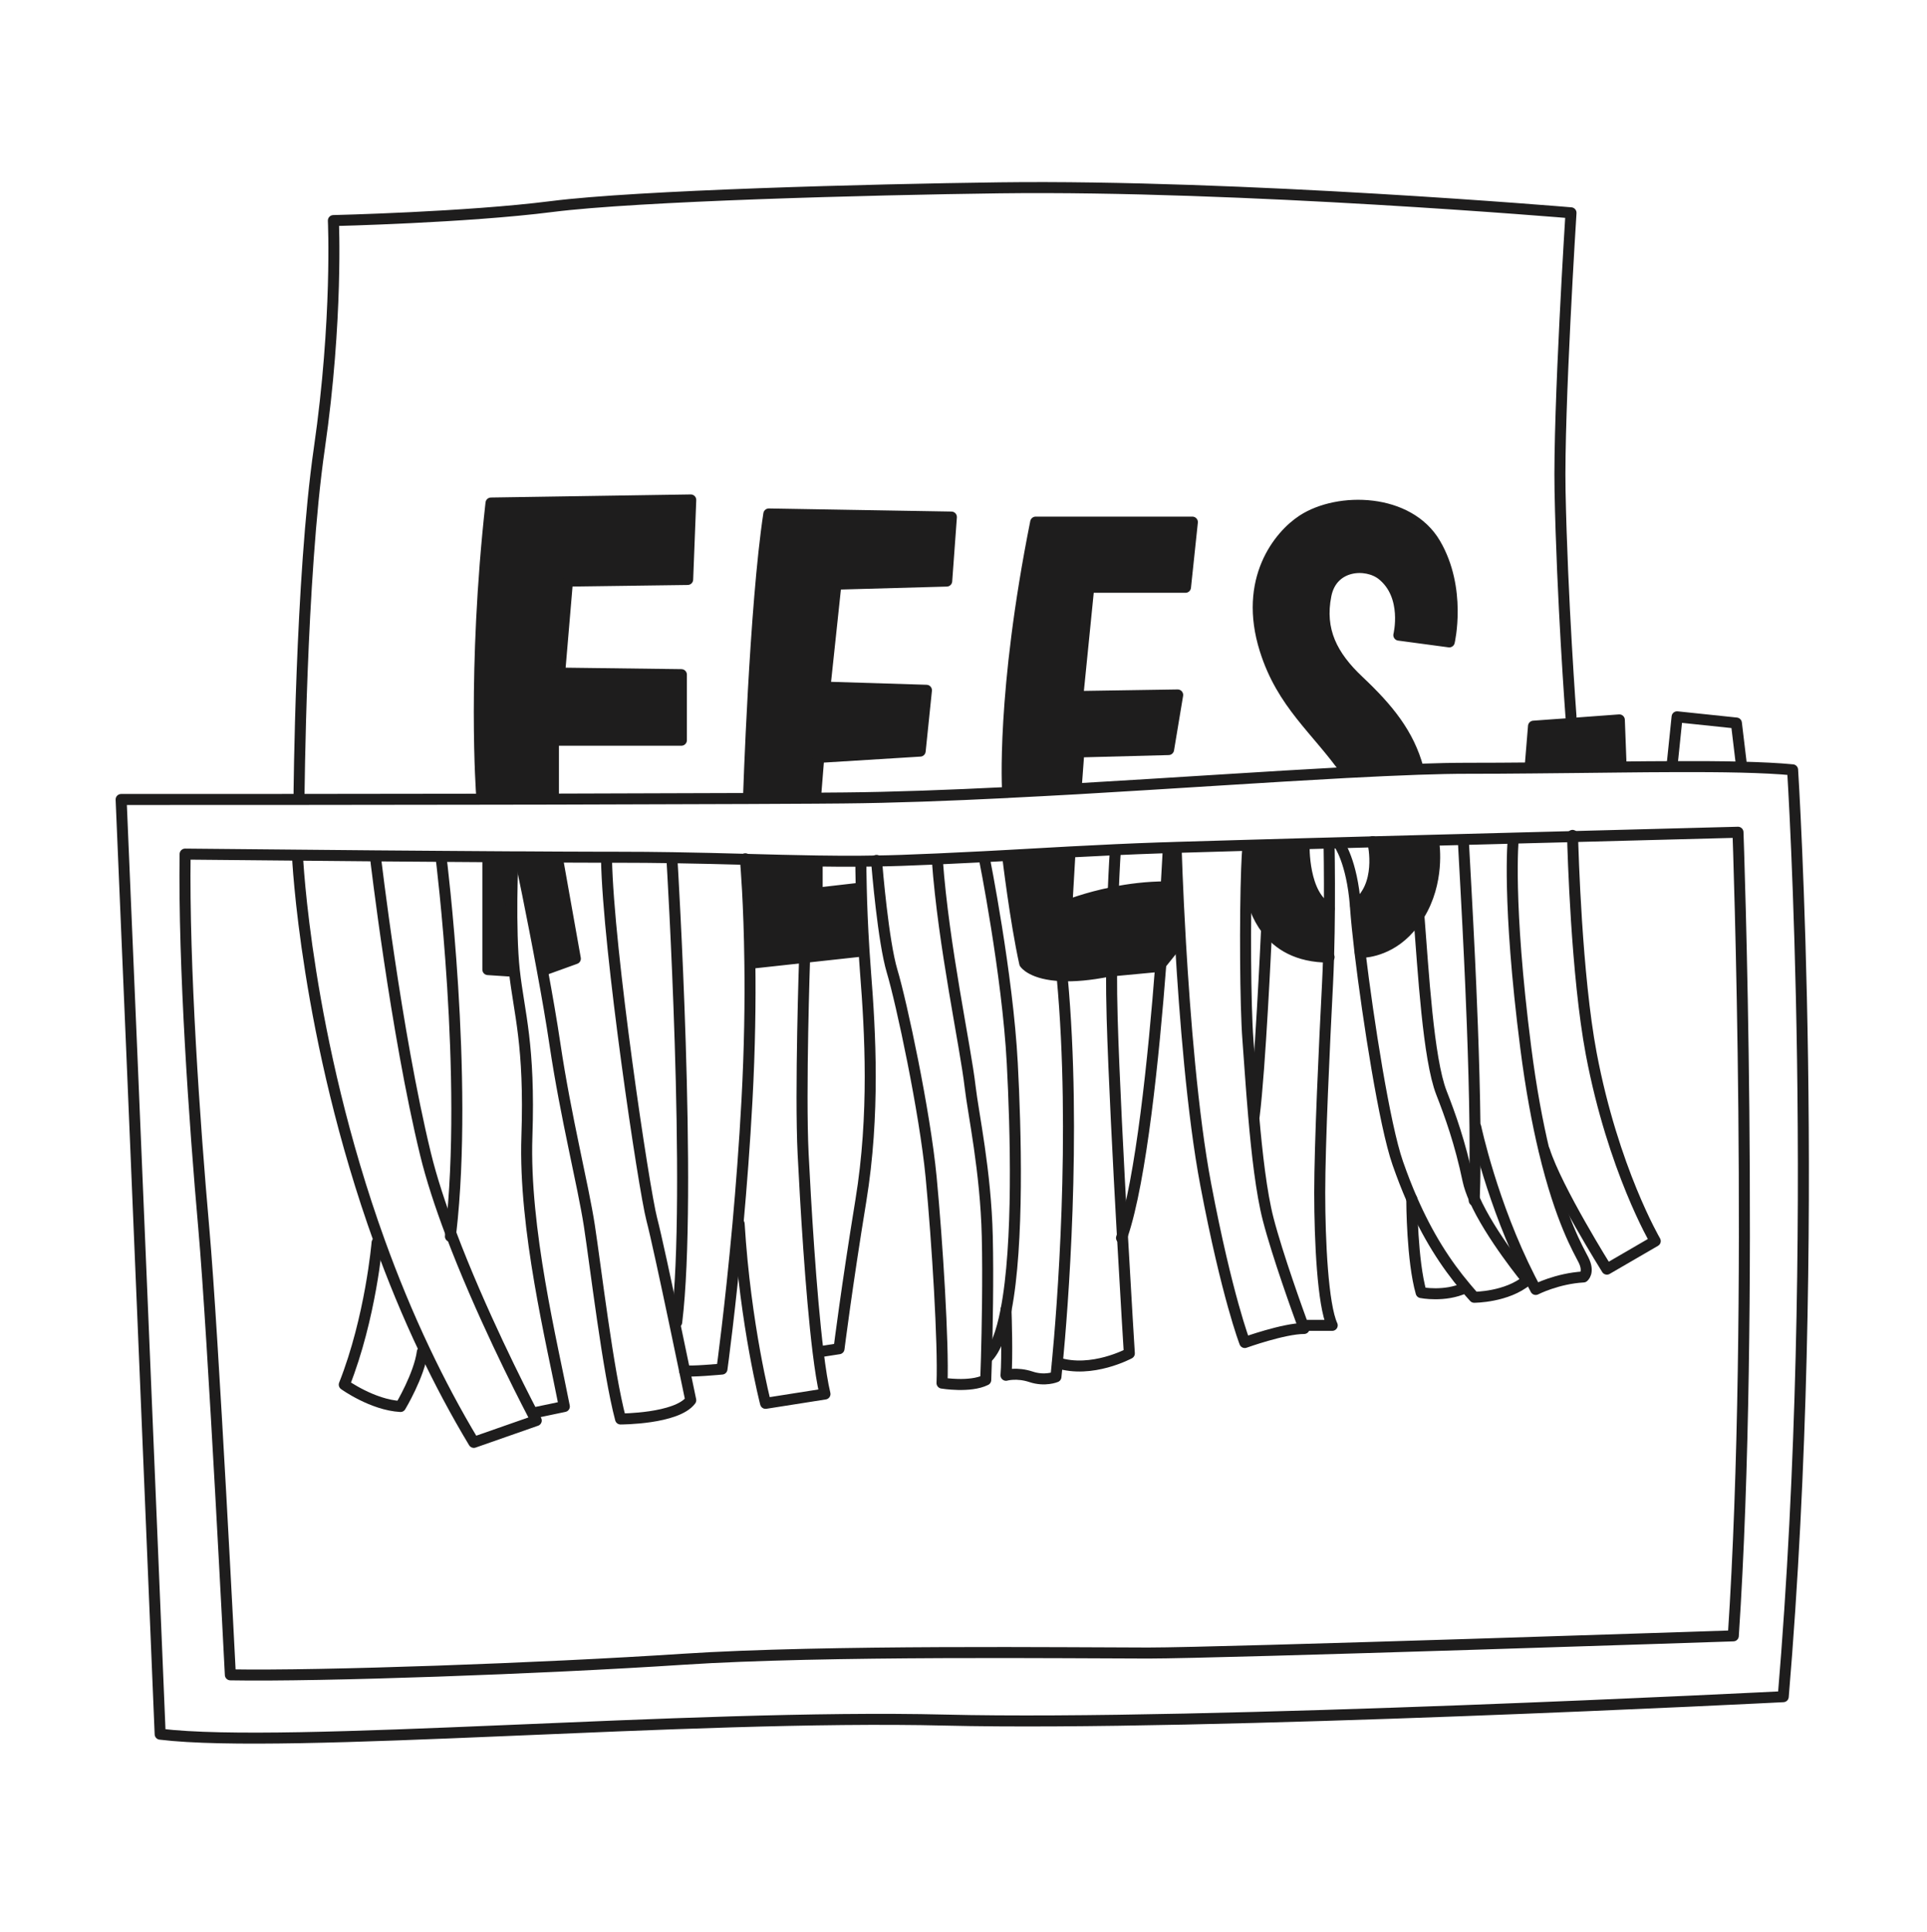 <svg width="350" height="351" viewBox="0 0 350 351" fill="none" xmlns="http://www.w3.org/2000/svg">
<g clip-path="url(#clip0_1827_22954)">
<path d="M285.466 131.921L285.467 131.921L293.64 131.319L293.91 138.454L293.914 138.847C292.012 138.866 290.074 138.888 288.107 138.911C284.958 138.947 281.736 138.984 278.474 139.008L278.47 138.739L278.993 132.39L285.466 131.921Z" fill="#1E1D1D" stroke="#1E1D1D"/>
<path d="M262.833 116.054C262.883 115.784 262.948 115.397 263.012 114.912C263.147 113.898 263.277 112.461 263.259 110.77C263.223 107.383 262.594 103.014 260.249 99.005L262.833 116.054ZM262.833 116.054L254.665 114.957C254.697 114.77 254.733 114.538 254.766 114.27C254.859 113.518 254.932 112.474 254.85 111.303C254.686 108.97 253.9 106.068 251.352 104.032L251.352 104.032C249.801 102.792 247.372 102.273 245.18 102.804C242.951 103.343 240.951 104.973 240.34 108.014L240.34 108.014C239.682 111.304 239.972 114.167 241.061 116.796C242.145 119.415 244.008 121.769 246.447 124.066C251.705 129.023 255.243 133.394 256.956 139.274C253.282 139.409 249.231 139.594 244.906 139.822C243.553 137.902 242.15 136.18 240.765 134.529C240.414 134.111 240.064 133.698 239.717 133.288C238.682 132.065 237.668 130.866 236.692 129.625C234.093 126.324 231.793 122.765 230.257 117.882C226.328 105.389 232.75 97.595 236.853 94.921L236.853 94.921C239.998 92.871 244.696 91.893 249.207 92.447C253.712 93.001 257.941 95.07 260.248 99.005L262.833 116.054Z" fill="#1E1D1D" stroke="#1E1D1D"/>
<path d="M247.767 172.488C247.653 172.499 247.551 172.507 247.463 172.512C247.101 169.392 246.842 166.785 246.719 165.051C246.714 164.96 246.707 164.871 246.701 164.787C249.168 162.893 249.98 160.057 250.17 157.668C250.313 155.862 250.106 154.264 249.956 153.417C253.233 153.335 256.578 153.245 259.926 153.155C260.083 154.285 260.744 160.47 257.285 166.028L257.285 166.029C256.654 167.047 255.878 168.047 254.936 168.989C253.094 170.831 251.12 171.714 249.609 172.137C248.853 172.348 248.214 172.445 247.767 172.488Z" fill="#1E1D1D" stroke="#1E1D1D"/>
<path d="M238.218 162.552C238.862 163.734 239.746 164.781 240.957 165.42C240.938 167.95 240.901 170.679 240.825 173.365C235.618 173.222 232.422 171.104 230.448 168.509L230.447 168.509C227.148 164.184 227.15 158.428 227.16 157.78L227.168 157.272H226.95C227.001 156.005 227.065 154.912 227.136 154.049C227.717 154.032 228.307 154.015 228.906 153.998C231.264 153.93 233.76 153.858 236.357 153.786C236.357 153.813 236.357 153.842 236.357 153.872C236.359 154.139 236.367 154.521 236.392 154.987C236.442 155.916 236.56 157.182 236.832 158.524C237.104 159.863 237.534 161.298 238.218 162.552Z" fill="#1E1D1D" stroke="#1E1D1D"/>
<path d="M140.069 93.879L172.263 94.423L171.484 105.075L151.816 105.622L151.379 105.634L151.333 106.069L149.343 124.779L149.286 125.315L149.824 125.332L167.717 125.885L166.676 135.979L148.679 137.093L148.246 137.12L148.212 137.552L147.652 144.505C144.26 144.523 140.503 144.541 136.464 144.56C136.473 144.301 136.486 143.927 136.504 143.449C136.54 142.464 136.594 141.037 136.667 139.273C136.814 135.745 137.036 130.866 137.338 125.465C137.931 114.841 138.832 102.221 140.069 93.879Z" fill="#1E1D1D" stroke="#1E1D1D"/>
<path d="M213.51 171.01L211.464 173.563C211.832 168.755 212.111 164.466 212.309 161.142L212.309 161.142C212.439 158.951 212.537 157.18 212.602 155.956C212.634 155.344 212.659 154.87 212.675 154.548L212.679 154.474C212.775 154.471 212.873 154.468 212.973 154.465C213.026 154.463 213.079 154.461 213.133 154.46C213.14 154.674 213.149 154.971 213.162 155.346C213.191 156.181 213.235 157.399 213.298 158.93C213.419 161.89 213.608 166.022 213.882 170.822L213.871 170.823L213.649 170.836L213.51 171.01Z" fill="#1E1D1D" stroke="#1E1D1D"/>
<path d="M93.42 176.372L92.86 176.422L88.61 176.142V156.012V155.632C90.15 155.642 91.66 155.652 93.15 155.662V156.012C93.15 156.012 92.58 168.722 93.42 176.372Z" fill="#1E1D1D"/>
<path d="M156.93 172.772H156.64L146.13 173.922L136.23 175.002H136.2C136.07 163.982 135.47 157.032 135.39 156.112C139.92 156.232 144.19 156.352 148.43 156.412L148.42 157.152V162.252L155.79 161.402L156.43 161.392C156.49 164.192 156.64 168.202 156.93 172.772Z" fill="#1E1D1D"/>
<path d="M211.81 161.112C211.59 164.802 211.27 169.682 210.84 175.142L210.5 175.572L201.89 176.382C201.89 170.922 202.03 165.942 202.19 162.122C204.98 161.552 208.29 161.122 211.81 161.112Z" fill="#1E1D1D"/>
<path d="M101.37 156.582L104.5 174.152L99.1 176.102L98.5 176.212C96.6 165.892 94.57 156.302 94.57 156.302V155.662C96.93 155.682 99.21 155.692 101.37 155.702V156.582V156.582Z" fill="#1E1D1D"/>
<path d="M125.46 90.822L124.9 105.272L103.07 105.562L101.65 122.282L123.76 122.562V134.472H100.52V144.962V145.172C96.19 145.172 91.82 145.182 87.48 145.192V144.392C87.48 144.392 85.78 122.002 89.18 91.382L125.46 90.822Z" fill="#1E1D1D"/>
<path d="M216.57 94.852L215.32 106.692H197.75L195.76 126.532L213.9 126.252L212.25 136.172L195.95 136.602L195.48 142.972L195.5 143.302C191.31 143.532 187.13 143.762 183.02 143.962L183.01 143.822C183.01 143.822 181.87 126.032 188.11 94.852H216.57V94.852Z" fill="#1E1D1D"/>
<path d="M202.19 162.122C202.03 165.942 201.89 170.922 201.89 176.382L201.43 176.422C197.85 177.142 195.08 177.342 192.94 177.252C187.45 177.052 186.12 175.002 186.12 175.002C184.42 167.352 183.01 155.442 183.01 155.442V155.402C186.78 155.192 190.53 154.972 194.33 154.772L194.34 154.882L193.78 164.522C193.78 164.522 197.15 163.122 202.19 162.122Z" fill="#1E1D1D"/>
<path d="M316.2 139.362C319.81 139.452 322.98 139.602 325.59 139.852C325.59 139.852 330.97 224.042 323.89 308.232C323.89 308.232 218.44 313.622 171.67 312.482C124.9 311.352 52.33 317.872 29.09 315.042C29.09 315.042 23.98 191.442 22 145.242C22 145.242 35.54 145.242 54.31 145.232C64.3 145.222 75.77 145.212 87.48 145.192C91.82 145.182 96.19 145.172 100.52 145.172C113.13 145.142 125.46 145.102 135.95 145.062C140.38 145.042 144.48 145.022 148.14 145.002C149.95 144.982 151.66 144.972 153.24 144.962C162.18 144.882 172.38 144.502 183.02 143.972V143.962C187.13 143.762 191.31 143.532 195.5 143.302C212.68 142.312 230.13 141.112 244.53 140.342C249.24 140.092 253.63 139.892 257.57 139.752C260.94 139.632 263.98 139.572 266.63 139.572C270.43 139.572 274.23 139.552 277.98 139.512C283.63 139.472 289.17 139.392 294.42 139.342C297.65 139.302 300.78 139.282 303.76 139.272C308.28 139.252 312.48 139.272 316.2 139.362Z" stroke="#1E1D1D" stroke-width="2" stroke-linecap="round" stroke-linejoin="round"/>
<path d="M285.63 151.982C302.63 151.532 315.67 151.192 315.67 151.192C315.67 151.192 318.79 237.372 314.82 297.182C314.82 297.182 221.84 300.302 208.52 300.302C195.2 300.302 149.84 299.732 124.05 301.432C98.25 303.132 58.28 304.552 41.84 304.262C41.84 304.262 38.72 242.472 37.02 223.192C35.32 203.922 33.34 175.572 33.62 155.162C33.62 155.162 42.24 155.242 54.03 155.352C58.41 155.392 63.23 155.432 68.2 155.482C72.12 155.512 76.13 155.542 80.11 155.572C82.98 155.592 85.83 155.612 88.61 155.632C90.15 155.642 91.66 155.652 93.15 155.662C93.63 155.662 94.1 155.662 94.57 155.662C96.93 155.682 99.21 155.692 101.37 155.702C104.61 155.722 107.58 155.732 110.16 155.732C110.85 155.732 111.51 155.732 112.14 155.732C115.65 155.732 118.94 155.762 122.07 155.812C126.84 155.882 131.22 156.002 135.39 156.112C139.92 156.232 144.19 156.352 148.43 156.412C151.07 156.452 153.7 156.472 156.36 156.452C157.3 156.442 158.25 156.432 159.21 156.412C160.7 156.392 162.2 156.352 163.73 156.302C165.94 156.222 168.11 156.132 170.24 156.042C173.12 155.912 175.94 155.772 178.74 155.632C180.17 155.552 181.59 155.472 183.01 155.402C186.78 155.192 190.53 154.972 194.33 154.772C197.03 154.632 199.77 154.492 202.56 154.362C205.24 154.242 207.98 154.122 210.79 154.032C211.21 154.022 211.69 154.002 212.2 153.992C212.64 153.972 213.11 153.962 213.62 153.942C216.85 153.842 221.35 153.712 226.66 153.562C229.8 153.472 233.23 153.372 236.85 153.272C238.33 153.232 239.85 153.192 241.4 153.152C241.99 153.132 242.59 153.122 243.19 153.102C245.21 153.052 247.27 152.992 249.35 152.932C252.97 152.842 256.68 152.742 260.39 152.642C262.19 152.592 263.99 152.542 265.78 152.502C268.83 152.412 271.87 152.332 274.85 152.262C278.55 152.162 282.17 152.072 285.63 151.982Z" stroke="#1E1D1D" stroke-width="2" stroke-linecap="round" stroke-linejoin="round"/>
<path d="M54.03 155.442C54.03 155.442 55.49 188.332 68.94 225.582C71.29 232.092 74.01 238.752 77.16 245.382C79.81 250.972 82.77 256.562 86.06 262.032L97.4 258.062C97.4 258.062 97.16 257.612 96.73 256.792C94.51 252.532 87.22 238.212 81.87 224.022C80 219.052 78.36 214.092 77.27 209.592C71.89 187.412 68.2 155.732 68.2 155.732" stroke="#1E1D1D" stroke-width="2" stroke-linecap="round" stroke-linejoin="round"/>
<path d="M68.49 225.742C68.49 225.742 67.35 239.352 62.53 251.542C62.53 251.542 67.64 255.222 72.74 255.512C72.74 255.512 76.14 249.842 76.71 245.592" stroke="#1E1D1D" stroke-width="2" stroke-linecap="round" stroke-linejoin="round"/>
<path d="M80.11 155.732C80.11 155.732 85.14 195.702 81.87 224.022C81.86 224.222 81.83 224.412 81.81 224.612" stroke="#1E1D1D" stroke-width="2" stroke-linecap="round" stroke-linejoin="round"/>
<path d="M93.15 156.012C93.15 156.012 92.58 168.722 93.42 176.372C93.43 176.392 93.43 176.402 93.43 176.422C94.28 184.072 96.27 189.742 95.7 206.472C95.13 223.192 100.24 243.892 102.5 255.512L97.12 256.642" stroke="#1E1D1D" stroke-width="2" stroke-linecap="round" stroke-linejoin="round"/>
<path d="M88.61 156.012V176.142L92.86 176.422" stroke="#1E1D1D" stroke-width="2" stroke-linecap="round" stroke-linejoin="round"/>
<path d="M101.37 156.582L104.5 174.152L99.1 176.102" stroke="#1E1D1D" stroke-width="2" stroke-linecap="round" stroke-linejoin="round"/>
<path d="M94.57 156.302C94.57 156.302 96.6 165.892 98.5 176.212C99.36 180.842 100.19 185.622 100.8 189.742C102.79 203.072 105.9 215.262 107.04 222.632C108.17 230.002 110.44 249.272 112.71 257.782C112.71 257.782 122.91 257.782 125.46 254.372C125.46 254.372 125.01 252.212 124.34 248.992C123.83 246.542 123.19 243.482 122.52 240.282C120.91 232.642 119.1 224.222 118.38 221.492C116.96 216.112 110.44 172.452 110.16 156.012" stroke="#1E1D1D" stroke-width="2" stroke-linecap="round" stroke-linejoin="round"/>
<path d="M122.06 156.302C122.06 156.302 125.75 216.962 122.91 240.202" stroke="#1E1D1D" stroke-width="2" stroke-linecap="round" stroke-linejoin="round"/>
<path d="M135.38 156.012C135.38 156.012 135.38 156.042 135.39 156.112C135.47 157.032 136.07 163.982 136.2 175.002C136.29 181.882 136.19 190.362 135.67 199.952C135.24 207.912 134.65 215.552 134.04 222.322C132.64 237.762 131.13 248.712 131.13 248.712C131.13 248.712 125.22 249.272 124.34 248.992H124.33" stroke="#1E1D1D" stroke-width="2" stroke-linecap="round" stroke-linejoin="round"/>
<path d="M156.36 157.152C156.36 157.152 156.36 158.742 156.43 161.392C156.49 164.192 156.64 168.202 156.93 172.772C157.01 174.052 157.11 175.362 157.21 176.712C158.06 187.482 158.91 202.502 156.36 218.092C153.81 233.682 152.39 245.022 152.39 245.022L148.71 245.592" stroke="#1E1D1D" stroke-width="2" stroke-linecap="round" stroke-linejoin="round"/>
<path d="M146.14 173.992C146.14 173.992 145.31 198.252 145.87 209.592C146.31 218.372 147.26 234.822 148.59 245.602C148.98 248.732 149.39 251.392 149.84 253.242L139.05 254.942C139.05 254.942 135.38 240.772 134.25 222.342" stroke="#1E1D1D" stroke-width="2" stroke-linecap="round" stroke-linejoin="round"/>
<path d="M136.23 175.002L146.13 173.922L156.64 172.772" stroke="#1E1D1D" stroke-width="2" stroke-linecap="round" stroke-linejoin="round"/>
<path d="M148.42 157.152V162.252L155.79 161.402" stroke="#1E1D1D" stroke-width="2" stroke-linecap="round" stroke-linejoin="round"/>
<path d="M159.2 156.302C159.2 156.302 159.2 156.342 159.21 156.412C159.32 157.772 160.42 171.042 162.03 176.422C163.73 182.092 167.98 201.932 169.12 213.842C170.25 225.742 171.38 244.172 171.1 251.262C171.1 251.262 176.2 252.112 179.04 250.692C179.04 250.692 179.1 249.162 179.17 246.722C179.31 241.562 179.5 232.302 179.32 224.612C179.04 212.712 176.77 202.322 176.2 197.402C175.35 190.032 171.38 171.892 170.25 156.302" stroke="#1E1D1D" stroke-width="2" stroke-linecap="round" stroke-linejoin="round"/>
<path d="M178.75 155.732C178.75 155.732 183.01 176.992 183.86 193.152C184.5 205.242 185.08 225.902 182.72 238.032C181.93 242.112 180.81 245.222 179.24 246.722" stroke="#1E1D1D" stroke-width="2" stroke-linecap="round" stroke-linejoin="round"/>
<path d="M182.72 237.932C182.72 237.932 182.72 237.972 182.72 238.032C182.76 239.012 182.99 246.662 182.72 249.842C182.72 249.842 184.71 249.272 187.26 250.122C189.81 250.972 191.79 250.122 191.79 250.122C191.79 250.122 191.89 249.222 192.04 247.572C192.92 238.412 195.57 206.152 192.93 177.562" stroke="#1E1D1D" stroke-width="2" stroke-linecap="round" stroke-linejoin="round"/>
<path d="M202.57 154.602C202.57 154.602 202.37 157.512 202.19 162.122C202.03 165.942 201.89 170.922 201.89 176.382C201.88 179.132 201.92 182.022 202 184.932C202.3 195.272 203.13 211.372 203.86 224.432C204.53 236.432 205.12 245.872 205.12 245.872C205.12 245.872 198.31 249.562 192.08 247.572" stroke="#1E1D1D" stroke-width="2" stroke-linecap="round" stroke-linejoin="round"/>
<path d="M212.2 154.032C212.2 154.032 212.07 156.732 211.81 161.112C211.59 164.802 211.27 169.682 210.84 175.142C209.55 191.972 207.27 214.352 203.86 224.432C203.81 224.592 203.75 224.742 203.7 224.892" stroke="#1E1D1D" stroke-width="2" stroke-linecap="round" stroke-linejoin="round"/>
<path d="M213.62 154.042C213.62 154.042 213.83 161.272 214.41 171.292C215.18 184.482 216.59 202.532 219.01 215.262C222.87 235.592 226.09 243.892 226.09 243.892C226.09 243.892 233.18 241.342 236.86 241.342C236.86 241.342 236.79 241.152 236.66 240.802C235.77 238.362 232.08 228.192 230.34 221.492C229.11 216.732 228.29 209.532 227.71 202.792C227.23 197.332 226.92 192.182 226.66 188.892C226.18 182.672 226.1 166.562 226.43 157.772C226.49 156.142 226.57 154.762 226.66 153.742" stroke="#1E1D1D" stroke-width="2" stroke-linecap="round" stroke-linejoin="round"/>
<path d="M230.06 168.652C230.06 168.652 230.06 168.712 230.05 168.812C229.95 170.962 228.88 194.142 227.79 202.782" stroke="#1E1D1D" stroke-width="2" stroke-linecap="round" stroke-linejoin="round"/>
<path d="M241.4 153.282C241.4 153.282 241.5 158.502 241.46 165.082C241.44 167.862 241.4 170.902 241.31 173.872C241.26 175.512 241.2 177.132 241.12 178.692C240.55 189.742 239.7 207.892 239.7 216.672C239.7 225.462 240.27 237.082 241.97 240.772H237.15" stroke="#1E1D1D" stroke-width="2" stroke-linecap="round" stroke-linejoin="round"/>
<path d="M243.2 153.292C243.2 153.292 245.54 156.432 246.18 164.522C246.19 164.702 246.21 164.892 246.22 165.082C246.35 166.912 246.63 169.702 247.02 173.032C248.48 185.142 251.47 204.432 253.87 211.292C254.69 213.652 255.54 215.822 256.42 217.842C259.35 224.562 262.57 229.562 266.19 233.862C266.7 234.482 267.23 235.082 267.76 235.672C267.76 235.672 273.71 235.672 277.4 232.552C277.4 232.552 270.68 224.402 267.77 217.782C267.25 216.592 266.85 215.452 266.63 214.412C265.21 207.602 263.38 202.552 261.81 198.532C259.41 192.382 258.51 176.412 257.71 166.292C257.66 165.682 257.61 165.092 257.56 164.522" stroke="#1E1D1D" stroke-width="2" stroke-linecap="round" stroke-linejoin="round"/>
<path d="M265.78 152.612C265.78 152.612 266.63 167.922 266.91 174.152C267.12 178.652 267.76 192.302 267.9 204.772C267.94 209.462 267.92 213.982 267.77 217.782C267.77 217.892 267.76 217.992 267.76 218.092" stroke="#1E1D1D" stroke-width="2" stroke-linecap="round" stroke-linejoin="round"/>
<path d="M256.42 217.812C256.42 217.812 256.42 217.822 256.42 217.842C256.42 218.482 256.47 229.042 258.12 234.822C258.12 234.822 262.38 235.672 266.06 233.972" stroke="#1E1D1D" stroke-width="2" stroke-linecap="round" stroke-linejoin="round"/>
<path d="M268.05 204.772C268.05 204.772 270.99 218.702 277.91 232.292C278.24 232.942 278.58 233.602 278.93 234.252C278.93 234.252 282.79 232.262 287.6 231.982C287.6 231.982 288.74 231.132 287.6 228.862C286.79 227.242 283.5 221.822 280.45 209.042C279.25 204.012 278.08 197.842 277.12 190.312C273.71 163.672 274.85 152.342 274.85 152.342" stroke="#1E1D1D" stroke-width="2" stroke-linecap="round" stroke-linejoin="round"/>
<path d="M285.62 151.762C285.62 151.762 285.62 151.842 285.63 151.982C285.69 154.462 286.33 177.212 289.02 191.452C292.99 212.422 300.64 225.462 300.64 225.462L291.86 230.562C291.86 230.562 282.79 216.112 280.52 209.022" stroke="#1E1D1D" stroke-width="2" stroke-linecap="round" stroke-linejoin="round"/>
<path d="M54.31 144.962C54.31 144.962 54.6 104.992 58 81.462C61.4 57.932 60.55 40.072 60.55 40.072C60.55 40.072 84.64 39.512 100.23 37.522C115.83 35.542 157.78 34.432 181.59 34.122C225.24 33.562 285.34 38.662 285.34 38.662C285.34 38.662 283.07 74.372 283.35 89.112C283.73 108.692 285.34 130.222 285.34 130.222" stroke="#1E1D1D" stroke-width="2" stroke-linecap="round" stroke-linejoin="round"/>
<path d="M277.97 138.722L278.53 131.922L285.43 131.422L294.12 130.782L294.41 138.442" stroke="#1E1D1D" stroke-width="2" stroke-linecap="round" stroke-linejoin="round"/>
<path d="M303.76 138.442L304.61 130.222L315.38 131.352L316.23 138.442" stroke="#1E1D1D" stroke-width="2" stroke-linecap="round" stroke-linejoin="round"/>
<path d="M87.48 144.392C87.48 144.392 85.78 122.002 89.18 91.382L125.46 90.822L124.9 105.272L103.07 105.562L101.65 122.282L123.76 122.562V134.472H100.52V144.962" stroke="#1E1D1D" stroke-width="2" stroke-linecap="round" stroke-linejoin="round"/>
<path d="M135.95 144.962C135.95 144.962 137.09 110.092 139.64 93.372L172.8 93.932L171.95 105.562L151.83 106.122L149.84 124.832L168.27 125.402L167.13 136.452L148.71 137.592L148.14 144.672" stroke="#1E1D1D" stroke-width="2" stroke-linecap="round" stroke-linejoin="round"/>
<path d="M183.01 143.822C183.01 143.822 181.87 126.032 188.11 94.852H216.57L215.32 106.692H197.75L195.76 126.532L213.9 126.252L212.25 136.172L195.95 136.602L195.48 142.972" stroke="#1E1D1D" stroke-width="2" stroke-linecap="round" stroke-linejoin="round"/>
<path d="M257.56 139.572C255.86 133.342 252.2 128.802 246.79 123.702C241.97 119.162 239.55 114.512 240.83 108.112C241.97 102.442 248.2 102.152 251.04 104.422C255.83 108.252 254.07 115.382 254.07 115.382L263.23 116.612C263.23 116.612 265.49 106.972 260.68 98.752C255.86 90.532 243.1 90.252 236.58 94.502C232.33 97.272 225.77 105.282 229.78 118.032C232.9 127.952 239.13 132.482 244.52 140.142" stroke="#1E1D1D" stroke-width="2" stroke-linecap="round" stroke-linejoin="round"/>
<path d="M183.01 155.442C183.01 155.442 184.42 167.352 186.12 175.002C186.12 175.002 187.45 177.052 192.94 177.252C195.08 177.342 197.85 177.142 201.43 176.422L201.89 176.382L210.5 175.572L210.84 175.142L213.9 171.322" stroke="#1E1D1D" stroke-width="2" stroke-linecap="round" stroke-linejoin="round"/>
<path d="M194.34 154.882L193.78 164.522C193.78 164.522 197.15 163.122 202.19 162.122C204.98 161.552 208.29 161.122 211.81 161.112C211.85 161.112 211.88 161.112 211.92 161.112" stroke="#1E1D1D" stroke-width="2" stroke-linecap="round" stroke-linejoin="round"/>
<path d="M236.86 153.462C236.86 153.462 236.58 162.822 241.4 165.082" stroke="#1E1D1D" stroke-width="2" stroke-linecap="round" stroke-linejoin="round"/>
<path d="M249.34 152.892C249.34 152.892 249.34 152.902 249.35 152.932C249.49 153.542 251.11 160.982 246.22 164.522" stroke="#1E1D1D" stroke-width="2" stroke-linecap="round" stroke-linejoin="round"/>
<path d="M226.66 157.712C226.66 157.712 226.66 157.732 226.66 157.772C226.65 158.432 226.64 164.342 230.05 168.812C232.18 171.612 235.66 173.852 241.31 173.872C241.34 173.872 241.37 173.872 241.4 173.872" stroke="#1E1D1D" stroke-width="2" stroke-linecap="round" stroke-linejoin="round"/>
<path d="M260.39 152.892C260.39 152.892 260.39 152.912 260.4 152.942C260.5 153.582 261.45 160.282 257.71 166.292C257.06 167.342 256.26 168.372 255.29 169.342C251.46 173.172 247.07 173.022 247.07 173.022" stroke="#1E1D1D" stroke-width="2" stroke-linecap="round" stroke-linejoin="round"/>
</g>
<defs>
<clipPath id="clip0_1827_22954">
<rect width="307.55" height="283.68" fill="white" transform="translate(21 33.082)"/>
</clipPath>
</defs>
</svg>
